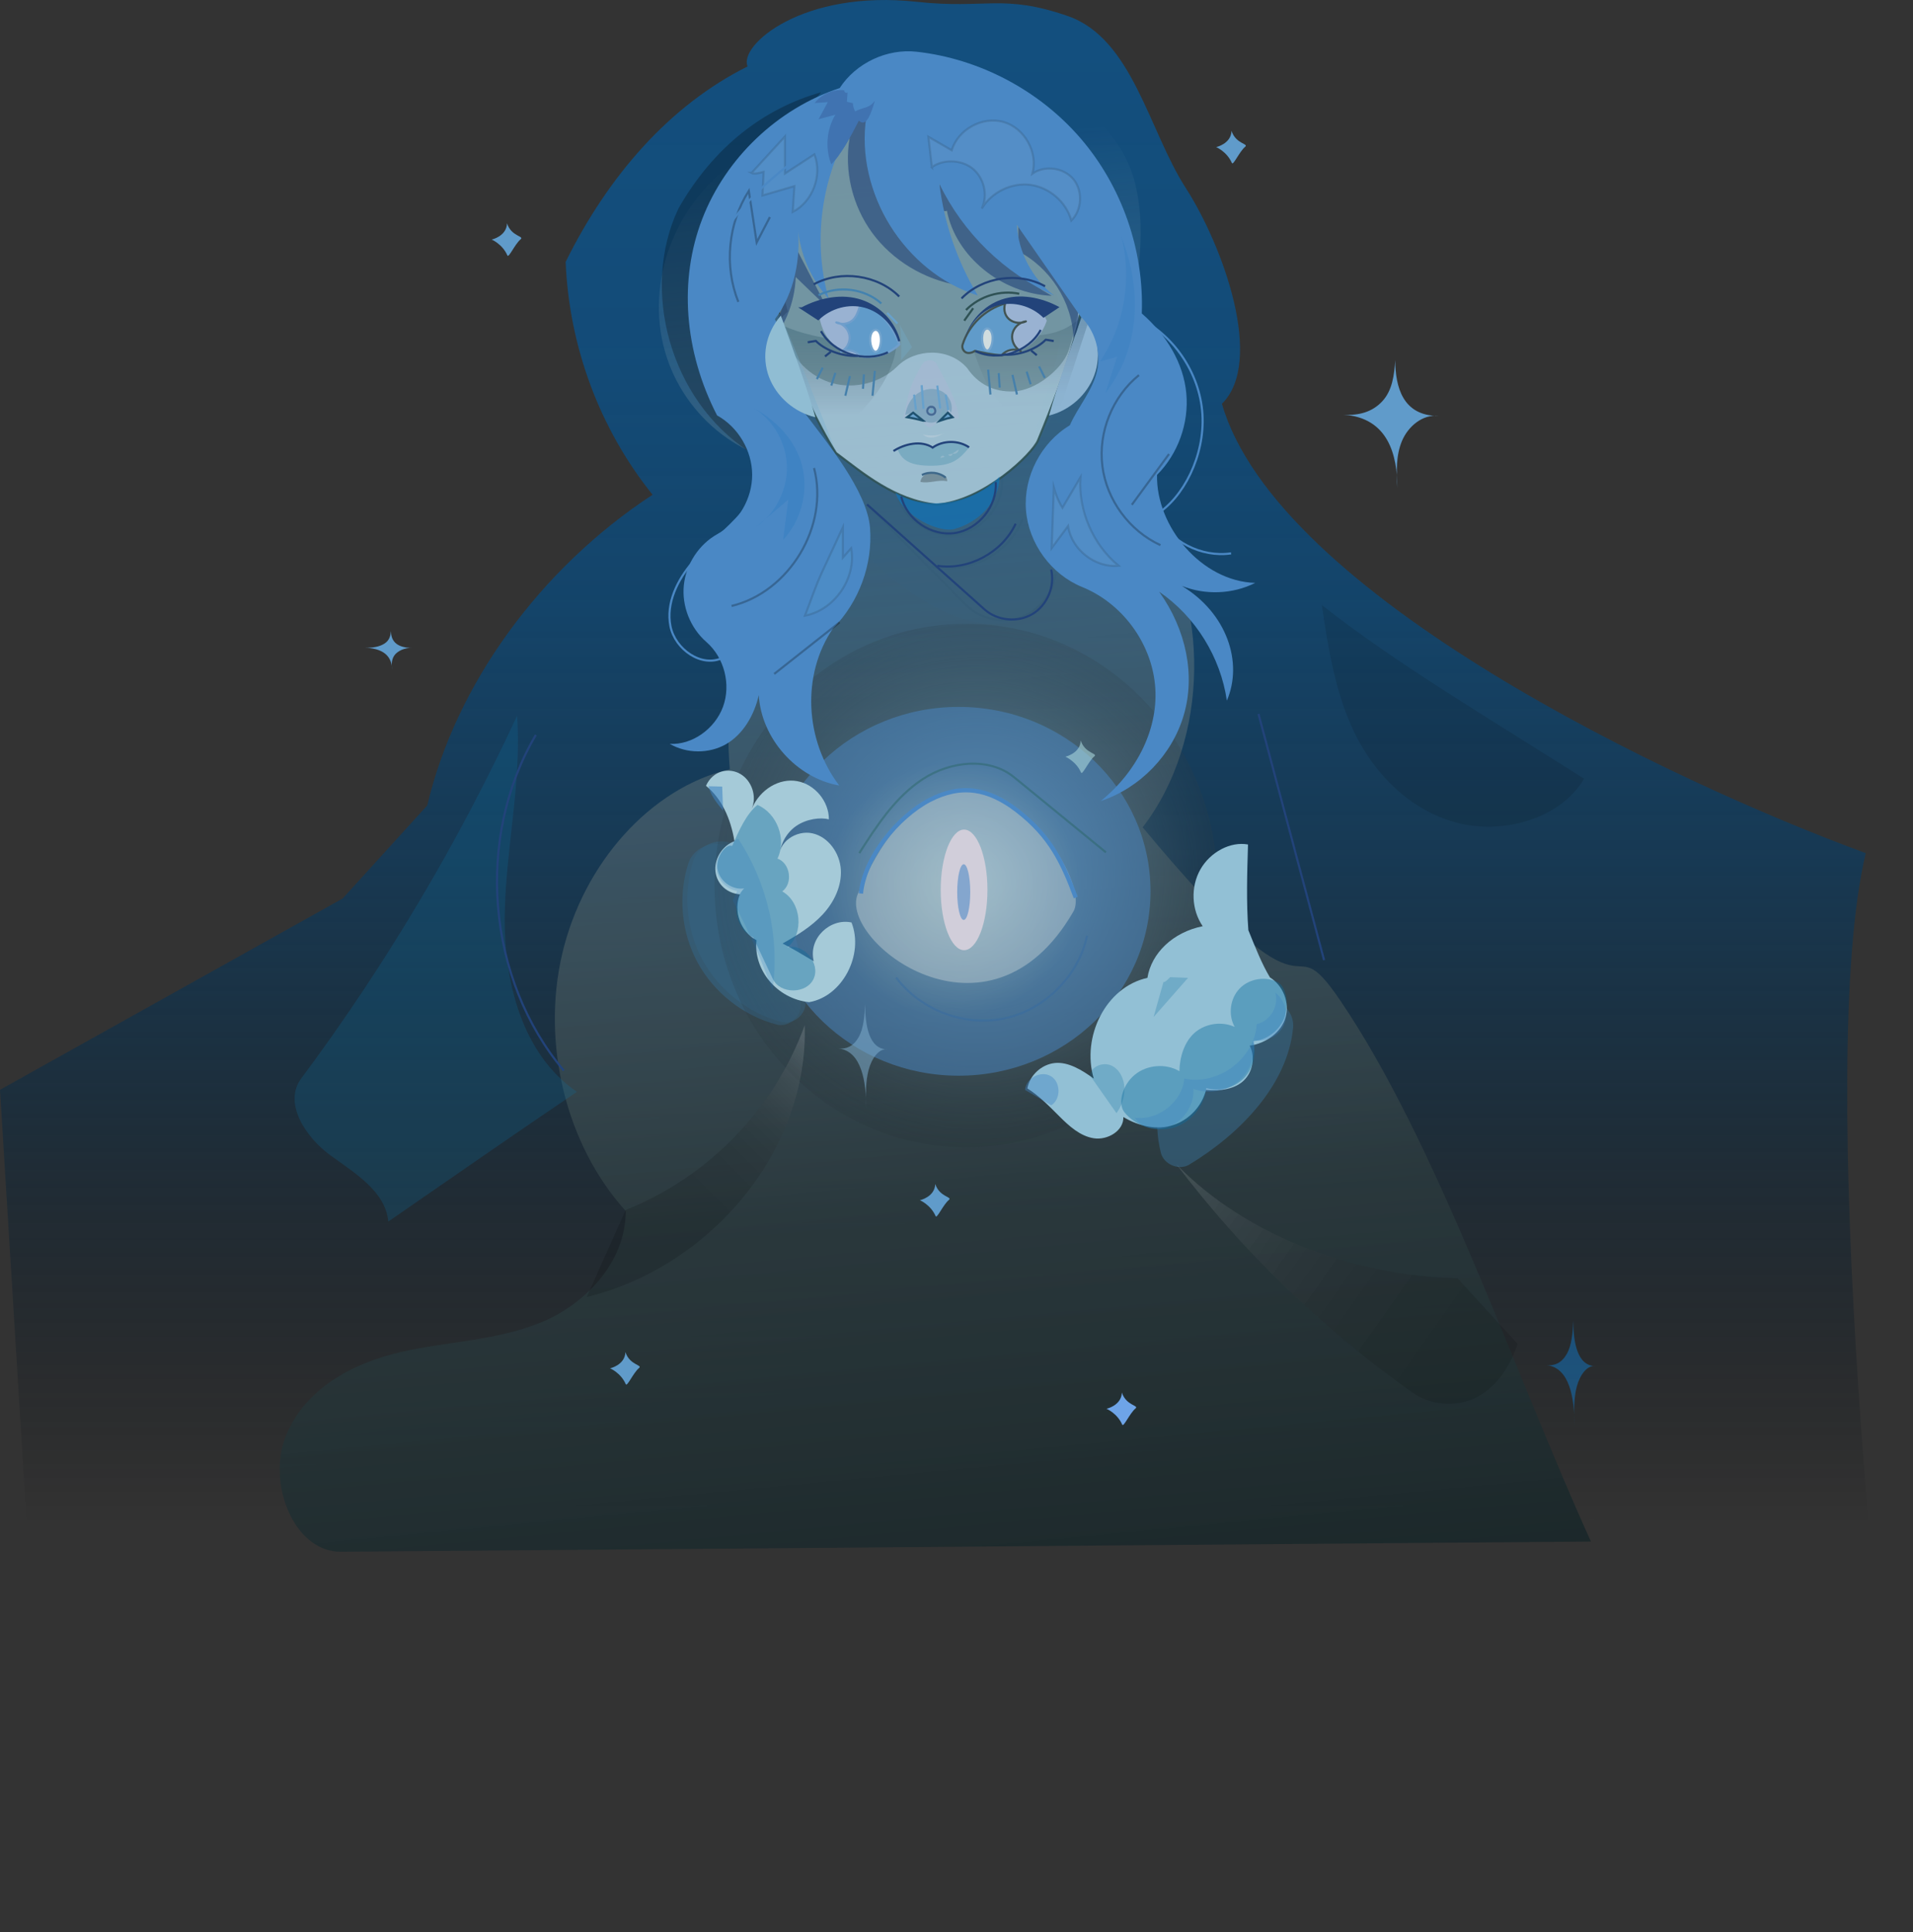<?xml version="1.0" encoding="UTF-8"?>
<svg xmlns="http://www.w3.org/2000/svg" xmlns:xlink="http://www.w3.org/1999/xlink" viewBox="0 0 217.02 219.21">
  <rect x="0" y="0" width="217.02" height="219.21" fill="#333333" stroke="none"/>
  <defs>
    <style>
      .cls-1 {
        fill: #1373bc;
      }

      .cls-1, .cls-2 {
        opacity: .53;
      }

      .cls-3 {
        opacity: .57;
      }

      .cls-3, .cls-4 {
        fill: #4a88c5;
      }

      .cls-5 {
        fill: #a4c4d6;
        opacity: .92;
      }

      .cls-5, .cls-6, .cls-7, .cls-8, .cls-9, .cls-10, .cls-11, .cls-12, .cls-13, .cls-14, .cls-15, .cls-16, .cls-17, .cls-18, .cls-19, .cls-20, .cls-21, .cls-22, .cls-23, .cls-24, .cls-25, .cls-26, .cls-27, .cls-28, .cls-29, .cls-30 {
        stroke-width: .24px;
      }

      .cls-5, .cls-8, .cls-10, .cls-11, .cls-12, .cls-13, .cls-14, .cls-15, .cls-16, .cls-17, .cls-18, .cls-19, .cls-20, .cls-21, .cls-22, .cls-24, .cls-31, .cls-27, .cls-28, .cls-29, .cls-30 {
        stroke-miterlimit: 10;
      }

      .cls-5, .cls-20, .cls-27 {
        stroke: #2f5255;
      }

      .cls-6 {
        stroke: #709ecb;
      }

      .cls-6, .cls-7, .cls-9, .cls-23, .cls-25, .cls-26 {
        stroke-linejoin: round;
      }

      .cls-6, .cls-25, .cls-32 {
        fill: #609bca;
      }

      .cls-33 {
        fill: #99b2d2;
      }

      .cls-34 {
        fill: #b8b1db;
      }

      .cls-34, .cls-10, .cls-22, .cls-35, .cls-36, .cls-28, .cls-29, .cls-30 {
        opacity: .25;
      }

      .cls-37, .cls-38, .cls-36 {
        fill: #0d6c9c;
      }

      .cls-37, .cls-39 {
        opacity: .41;
      }

      .cls-40 {
        fill: #a5cad8;
      }

      .cls-41 {
        fill: url(#Degradado_sin_nombre_69);
        opacity: .5;
      }

      .cls-42 {
        opacity: .55;
      }

      .cls-42, .cls-43 {
        fill: #bccddb;
      }

      .cls-44 {
        opacity: .8;
      }

      .cls-44, .cls-45, .cls-46, .cls-39, .cls-47 {
        fill: #3d82c3;
      }

      .cls-48, .cls-49 {
        opacity: .03;
      }

      .cls-48, .cls-49, .cls-50, .cls-51, .cls-52, .cls-53, .cls-54 {
        mix-blend-mode: multiply;
      }

      .cls-48, .cls-50, .cls-53 {
        fill: #74add0;
      }

      .cls-7 {
        fill: #fff;
      }

      .cls-7, .cls-26 {
        stroke: #74a5ce;
      }

      .cls-38 {
        opacity: .4;
      }

      .cls-55 {
        fill: #8db4d2;
      }

      .cls-45 {
        opacity: .56;
      }

      .cls-8 {
        stroke: #4382af;
      }

      .cls-8, .cls-9, .cls-11, .cls-12, .cls-13, .cls-16, .cls-17, .cls-18, .cls-21, .cls-22, .cls-23, .cls-24, .cls-31, .cls-27 {
        fill: none;
      }

      .cls-56 {
        fill: url(#Degradado_sin_nombre_67);
      }

      .cls-56, .cls-57 {
        opacity: .51;
      }

      .cls-9, .cls-17, .cls-18, .cls-19 {
        stroke: #22437a;
      }

      .cls-58, .cls-59, .cls-14, .cls-19, .cls-20 {
        fill: #22437a;
      }

      .cls-59, .cls-17 {
        opacity: .61;
      }

      .cls-10 {
        fill: #6da2cc;
      }

      .cls-10, .cls-28, .cls-29, .cls-30 {
        stroke: #2d4f6a;
      }

      .cls-11, .cls-22 {
        stroke: #000;
      }

      .cls-12, .cls-14 {
        stroke: #67a1cc;
      }

      .cls-60 {
        fill: #1f6f8c;
      }

      .cls-60, .cls-61 {
        opacity: .26;
      }

      .cls-13, .cls-31 {
        stroke: #4a88c5;
      }

      .cls-15 {
        fill: #67a1cc;
        stroke: #1f516f;
      }

      .cls-16 {
        stroke: #24625d;
      }

      .cls-16, .cls-62 {
        opacity: .42;
      }

      .cls-57 {
        fill: url(#Degradado_sin_nombre_68);
      }

      .cls-63 {
        fill: url(#Degradado_sin_nombre_71);
      }

      .cls-64 {
        fill: #a9d5da;
      }

      .cls-64, .cls-65 {
        opacity: .6;
      }

      .cls-66 {
        fill: url(#Degradado_sin_nombre_72);
      }

      .cls-61 {
        fill: #1d7a9b;
      }

      .cls-67 {
        fill: #4073b1;
      }

      .cls-68 {
        fill: #92c0d5;
      }

      .cls-69 {
        isolation: isolate;
      }

      .cls-70 {
        fill: #2f5255;
        opacity: .37;
      }

      .cls-46 {
        opacity: .59;
      }

      .cls-71 {
        fill: #d1ceda;
      }

      .cls-21 {
        stroke: #3e688a;
      }

      .cls-2 {
        fill: #7eadce;
      }

      .cls-72 {
        opacity: .11;
      }

      .cls-49, .cls-51 {
        fill: url(#linear-gradient);
      }

      .cls-65 {
        fill: url(#Degradado_sin_nombre_70);
      }

      .cls-23 {
        stroke: #4680ab;
      }

      .cls-24 {
        opacity: .47;
        stroke: #376ba2;
      }

      .cls-73 {
        fill: #2172bf;
        opacity: .18;
      }

      .cls-50, .cls-47 {
        opacity: .33;
      }

      .cls-25 {
        stroke: #425453;
      }

      .cls-26 {
        fill: #d1dddf;
      }

      .cls-51 {
        opacity: .09;
      }

      .cls-52 {
        fill: url(#linear-gradient-2);
        opacity: .14;
      }

      .cls-31 {
        stroke-width: .48px;
      }

      .cls-74 {
        fill: #8abed6;
      }

      .cls-75 {
        fill: #90bdd3;
      }

      .cls-76 {
        fill: #6ea4e7;
      }

      .cls-53 {
        opacity: .3;
      }

      .cls-62 {
        fill: #cad7da;
      }

      .cls-28 {
        fill: #559bca;
      }

      .cls-77 {
        mix-blend-mode: hard-light;
        opacity: .68;
      }

      .cls-77, .cls-54 {
        fill: #36617f;
      }

      .cls-29 {
        fill: #75a3cc;
      }

      .cls-54 {
        opacity: .23;
      }

      .cls-78 {
        fill: #0f73ba;
        opacity: .66;
      }

      .cls-30 {
        fill: #699cca;
      }
    </style>
    <linearGradient id="Degradado_sin_nombre_72" data-name="Degradado sin nombre 72" x1="108.51" y1="173.25" x2="108.51" y2="4.85" gradientUnits="userSpaceOnUse">
      <stop offset="0" stop-color="#000" stop-opacity="0"/>
      <stop offset="0" stop-color="#000001" stop-opacity="0"/>
      <stop offset=".15" stop-color="#051827" stop-opacity=".31"/>
      <stop offset=".3" stop-color="#0a2c46" stop-opacity=".56"/>
      <stop offset=".45" stop-color="#0e3b5e" stop-opacity=".75"/>
      <stop offset=".62" stop-color="#104670" stop-opacity=".89"/>
      <stop offset=".79" stop-color="#124c7a" stop-opacity=".97"/>
      <stop offset="1" stop-color="#134f7e"/>
    </linearGradient>
    <linearGradient id="Degradado_sin_nombre_71" data-name="Degradado sin nombre 71" x1="91.53" y1="17.26" x2="108.31" y2="194.38" gradientUnits="userSpaceOnUse">
      <stop offset="0" stop-color="#abcad8" stop-opacity="0"/>
      <stop offset=".29" stop-color="#698089" stop-opacity=".44"/>
      <stop offset=".68" stop-color="#2b3a3e" stop-opacity=".85"/>
      <stop offset="1" stop-color="#162224"/>
    </linearGradient>
    <radialGradient id="Degradado_sin_nombre_70" data-name="Degradado sin nombre 70" cx="110.81" cy="99.42" fx="110.81" fy="99.42" r="37.54" gradientUnits="userSpaceOnUse">
      <stop offset="0" stop-color="#92c0d5"/>
      <stop offset=".11" stop-color="#88b3c7" stop-opacity=".93"/>
      <stop offset=".31" stop-color="#6f92a2" stop-opacity=".76"/>
      <stop offset=".58" stop-color="#465c66" stop-opacity=".48"/>
      <stop offset=".92" stop-color="#0e1215" stop-opacity=".1"/>
      <stop offset="1" stop-color="#000" stop-opacity="0"/>
    </radialGradient>
    <radialGradient id="Degradado_sin_nombre_69" data-name="Degradado sin nombre 69" cx="108.07" cy="101" fx="108.07" fy="101" r="14.48" gradientUnits="userSpaceOnUse">
      <stop offset="0" stop-color="#97c0d4"/>
      <stop offset=".26" stop-color="#87b5d1"/>
      <stop offset=".75" stop-color="#6098c9"/>
      <stop offset="1" stop-color="#4a88c5"/>
    </radialGradient>
    <linearGradient id="Degradado_sin_nombre_68" data-name="Degradado sin nombre 68" x1="93.83" y1="47.01" x2="93.83" y2="31.73" gradientUnits="userSpaceOnUse">
      <stop offset="0" stop-color="#000" stop-opacity="0"/>
      <stop offset=".19" stop-color="#08171e" stop-opacity=".16"/>
      <stop offset=".6" stop-color="#1d516c" stop-opacity=".58"/>
      <stop offset="1" stop-color="#348ebc"/>
    </linearGradient>
    <linearGradient id="Degradado_sin_nombre_67" data-name="Degradado sin nombre 67" x1="117.25" y1="46.45" x2="117.25" y2="31.83" gradientUnits="userSpaceOnUse">
      <stop offset="0" stop-color="#000" stop-opacity="0"/>
      <stop offset=".13" stop-color="#010304" stop-opacity=".02"/>
      <stop offset=".27" stop-color="#050c11" stop-opacity=".09"/>
      <stop offset=".42" stop-color="#0b1b27" stop-opacity=".2"/>
      <stop offset=".57" stop-color="#143045" stop-opacity=".35"/>
      <stop offset=".73" stop-color="#1f4b6c" stop-opacity=".55"/>
      <stop offset=".88" stop-color="#2d6c9b" stop-opacity=".79"/>
      <stop offset="1" stop-color="#3a8ac6"/>
    </linearGradient>
    <linearGradient id="linear-gradient" x1="135.28" y1="132.06" x2="171.4" y2="157.58" gradientUnits="userSpaceOnUse">
      <stop offset="0" stop-color="#fff"/>
      <stop offset="0" stop-color="#f9f9f9"/>
      <stop offset=".09" stop-color="#c5c5c5"/>
      <stop offset=".17" stop-color="#969696"/>
      <stop offset=".26" stop-color="#6e6e6e"/>
      <stop offset=".35" stop-color="#4c4c4c"/>
      <stop offset=".45" stop-color="#303030"/>
      <stop offset=".55" stop-color="#1a1a1a"/>
      <stop offset=".67" stop-color="#0b0b0b"/>
      <stop offset=".8" stop-color="#020202"/>
      <stop offset="1" stop-color="#000"/>
    </linearGradient>
    <linearGradient id="linear-gradient-2" x1="93.46" y1="120.53" x2="69.64" y2="144.35" gradientUnits="userSpaceOnUse">
      <stop offset="0" stop-color="#fff"/>
      <stop offset="0" stop-color="#f5f5f5"/>
      <stop offset=".05" stop-color="#c7c7c7"/>
      <stop offset=".09" stop-color="#9c9c9c"/>
      <stop offset=".14" stop-color="#777"/>
      <stop offset=".2" stop-color="#565656"/>
      <stop offset=".25" stop-color="#3b3b3b"/>
      <stop offset=".32" stop-color="#252525"/>
      <stop offset=".4" stop-color="#141414"/>
      <stop offset=".49" stop-color="#080808"/>
      <stop offset=".63" stop-color="#010101"/>
      <stop offset="1" stop-color="#000"/>
    </linearGradient>
  </defs>
  <g class="cls-69">
    <g id="Capa_2">
      <g id="Capa_15">
        <path class="cls-11" d="M101.94,56.6c.92,2.75,4.04,4.57,6.89,4.01s5.05-3.43,4.85-6.33"/>
        <path class="cls-11" d="M98.36,57.23c3.72,3.78,7.44,7.57,11.16,11.35,1.58,1.6,4.09,2.2,6.22,1.47s3.76-2.73,4.03-4.96"/>
        <path class="cls-11" d="M105.63,64.25c4.14,1.04,8.86-1.41,10.4-5.39"/>
        <path class="cls-11" d="M88.8,7.66l10.26-.52"/>
        <path class="cls-66" d="M38.87,101.94c3.2-3.52,6.4-7.04,9.6-10.56,3.23-13.7,12.78-26.88,25.56-35.25-6.06-7.54-9.47-16.9-9.86-26.42,4.85-9.8,11.82-17.77,20.64-22.17-1.04-2.37,6.21-8.77,19.25-7.33,7.75.85,9.68-.94,17.05,1.6,7.37,2.54,9.19,12.97,13.41,19.52,4.22,6.55,8.97,19.69,4.1,24.48,6.24,21.62,50.91,42.87,73.04,50.98-5.79,24.17,1.83,97.81,5.36,122.42l-36.23-46.75L3.32,177.59,0,123.64l38.87-21.7Z"/>
        <path class="cls-63" d="M115.8,12c5.24-2.66,11.43,2.62,12.96,8.76s-.04,12.61-1.04,18.88c-1,6.27-1.23,13.35,2.38,18.32,7.35,10.12,7.14,26.02-.47,35.9,20.9,25.17,15.8,9.91,22.39,19.61,10.99,16.17,19.55,41.75,28.46,61.42l-141.81,1.16c-5.36.04-8.44-7.87-6.2-13.25s7.71-8.19,12.96-9.4,10.74-1.28,15.78-3.3c5.04-2.02,9.77-6.78,9.78-12.7-6.77-7.47-9.61-19-7.2-29.23s9.98-18.77,19-20.9c-.96-11.46,2.41-23.29,10.02-34.7-7.26.75-14.69-4.46-17.17-12.03s.21-16.82,7.81-22.26c-.39-5.74,2.57-11.58,7.2-14.22s10.66-1.91,25.13,7.93Z"/>
        <path class="cls-77" d="M82.96,96.24c-1.63-1.12-4.23-.23-4.85,1.65-1.21,3.71-.83,7.91,1.04,11.33s5.19,6.03,8.96,7.02c1.3.34,2.76-.83,2.71-2.17-.25-6.8-2.55-14.19-7.86-17.82Z"/>
        <path class="cls-77" d="M83.52,95.95c-1.63-1.12-4.23-.23-4.85,1.65-1.21,3.71-.83,7.91,1.04,11.33s5.19,6.03,8.96,7.02c1.3.34,2.76-.83,2.71-2.17-.25-6.8-2.55-14.19-7.86-17.82Z"/>
        <path class="cls-77" d="M146.7,116.61c.19-1.97-1.85-3.82-3.79-3.44-3.83.74-7.32,3.11-9.41,6.4-2.09,3.29-2.76,7.46-1.8,11.24.33,1.3,2.06,2.02,3.21,1.32,5.83-3.51,11.18-9.11,11.78-15.51Z"/>
        <path class="cls-54" d="M92.99,51.51c-4.29,5.25,20.07,29.9,26.95,13.99,6.88-15.91-.94-18.3-.94-18.3l-6.47,8.21-3.12,1.57-.02-.08-4.73-2.51s-10.16-4.72-11.67-2.88Z"/>
        <path class="cls-5" d="M87.02,26.76c.65,8.79,3.34,17.42,7.81,24.63,3.07,2.29,6.63,5.37,11.42,5.87,5.34-.39,10.88-5.77,11.51-7.3,3.33-8.07,5.77-15.12,5.62-22.63-.37-6.14-4.04-11.99-9.42-15-5.37-3.01-12.27-3.08-17.71-.19s-9.67,8.68-9.23,14.62Z"/>
        <path class="cls-55" d="M119.01,47.14c2.32-.56,4.31-2.33,5.13-4.57s.44-4.88-1.31-6.97c-1.4,3.94-2.8,7.88-3.82,11.54Z"/>
        <ellipse class="cls-65" cx="109.59" cy="100.47" rx="28.53" ry="29.7"/>
        <ellipse class="cls-41" cx="108.75" cy="101.12" rx="21.77" ry="20.92"/>
        <path class="cls-68" d="M130.17,110.93c.45-2.8,2.9-5.17,6.27-5.85-1.28-1.87-1.38-4.46-.27-6.43s3.4-3.21,5.41-2.84c-.1,3.27-.2,6.54.04,9.72.77,1.91,1.53,3.83,2.45,5.36,1.49.91,2.25,2.86,1.77,4.54s-2.18,2.92-4.06,3.21c.63,1.26.36,2.92-.65,3.92s-2.67,1.25-4.32,1.11c-.46,1.82-1.89,3.37-3.68,3.96s-3.86.2-5.69-.9c.05,1.57-1.8,2.65-3.35,2.41s-2.8-1.38-3.91-2.49-2.27-2.3-3.63-3.17c.27-1.5,1.62-2.73,3.13-2.88s3.07.8,4.4,1.77c-1.41-4.77,1.38-10.4,6.09-11.43Z"/>
        <path class="cls-40" d="M94.03,92.96c.02-2.04-1.59-3.98-3.6-4.34s-4.19.91-5.14,3.11c.59-1.38,0-3.15-1.28-3.91s-3.12-.44-3.92,1.33c1.75,1.42,2.8,3.68,3.23,6.29-1.29.47-2.21,1.83-2.17,3.2s1.04,2.67,2.79,2.83c-.76,1.86.03,4.21,1.88,5.2-.37,3.3,2.26,6.64,5.97,7.03,3.8-.65,6.24-5.41,4.81-9.04-2.39-.53-4.95,1.78-4.28,4.4-1.15-.69-2.3-1.38-3.54-2.02,1.64-.92,3.27-1.91,4.55-3.29s2.17-3.21,2.06-5.08-1.4-3.73-3.24-4.13-3.96,1.04-3.72,2.88c-.03-1.44.7-2.88,1.88-3.7s2.78-1.02,3.72-.76Z"/>
        <path class="cls-57" d="M85.98,35.2c4.12,3.42,10.31,3.47,15.7,4.12-.5,4.7-6.08,10.83-10.98,10.81"/>
        <path class="cls-56" d="M124.56,33.2c-3.5,7.13-9.34,4.05-14.62,5.15,1.2,3.12,2.73,10.45,9.76,9.71"/>
        <path class="cls-62" d="M97.31,101.43c-2.24,5.29,14.85,18.67,24.47,1.97,2.52-4.37-13.83-27.13-24.47-1.97Z"/>
        <ellipse class="cls-71" cx="109.37" cy="100.96" rx="2.65" ry="6.84"/>
        <ellipse class="cls-3" cx="109.33" cy="101.21" rx=".74" ry="3.16"/>
        <path class="cls-16" d="M97.48,96.79c2-3.13,4.08-6.35,7.19-8.39s7.53-2.56,10.4-.2c3.46,2.83,6.93,5.67,10.39,8.5"/>
        <path class="cls-24" d="M101.67,110.91c2.78,3.73,7.82,5.61,12.36,4.61s8.33-4.82,9.29-9.36"/>
        <path class="cls-31" d="M97.67,101.37c.37-4.05,4.17-8.72,7.78-10.6s6.69-1.31,9.92,1.17c3.81,2.93,5.21,5.97,6.67,9.89"/>
        <path class="cls-37" d="M144.99,111.45c-1.39-.73-3.25-.44-4.35.69s-1.34,2.99-.57,4.37c-1.46-.67-3.3-.41-4.52.64s-1.73,2.84-1.75,4.38c-1.55-.91-3.67-.74-5.06.4s-1.96,3.19-1.21,4.22c1.28,1.63,3.59,2.37,5.58,1.79s3.54-2.45,3.74-4.51c1.46.44,3.15,0,4.23-1.07s1.51-2.77,1.07-4.23c1.6-.12,3.07-1.26,3.59-2.78s.12-3.43-.76-3.9Z"/>
        <path class="cls-36" d="M131.99,111.41l-1.12,3.97c1.3-1.48,2.61-2.96,3.91-4.44-.68-.03-1.35-.05-2.03-.08-.3.3-.6.61-.76.55Z"/>
        <path class="cls-38" d="M83.06,95.98c.8-1.82,1.61-3.63,2.87-4.66,2.23.95,3.33,3.91,2.27,6.09,1.45.51,1.79,2.81.54,3.72,2.18,1.23,2.5,4.75.59,6.36,1.87-.49,3.78,1.81,2.97,3.56s-3.8,1.76-4.63.01c-.74-1.57-1.49-3.14-2.23-4.72-2.01-.91-2.57-3.98-1.02-5.55-1.39.23-2.86-.88-3.03-2.27s.99-2.82,1.68-2.55Z"/>
        <path class="cls-70" d="M89.12,38.07c.67,2.57,2.78,4.71,5.34,5.41s5.47-.06,7.35-1.93c2.03-2.01,5.85-2.17,7.92.22,1.2,1.78,2.99,2.72,5.25,2.64,2.52-.09,5.51-2.54,6.22-4.57.97-2.77.9-4.31,1.7-6.66,1.18-6.71-1.64-13.97-7.04-18.13s-13.14-5.03-19.44-1.17c-4.29,2.17-7.61,6.2-8.91,10.84s.56,9.31,1.62,13.36Z"/>
        <path class="cls-35" d="M104.41,54.67c1.01.23,2.02-.3,3.04-.07,0-.78-.6-.76-1.36-.92s-1.6.25-1.67.99Z"/>
        <path class="cls-34" d="M104.1,46.38c.21.61.74,2.13,1.39,2.1s1.35-1.5,1.52-2.25c.2.75.97,1.31,1.75,1.26,0-1.8-1.69-4.57-2.5-6.18-.31-.61-1.29-.56-1.64.02-2.11,3.5-1.53,4.67-2.31,6.34.76-.99,1.43-.8,1.81-1.3Z"/>
        <path class="cls-35" d="M128.52,43.24c-1.15,2.39-.53,5.51,1.46,7.27-2.22.25-3.49,2.9-3.1,5.1s1.91,3.99,3.38,5.67c-5.35-3.92-6.6-12.38-1.74-18.05Z"/>
        <path class="cls-35" d="M87.61,28.24c-4.06,4.82-4.76,12.21-1.54,18.65,4.44,4.73,3.93,13.19-1.54,17.66l-3.85,2.8c1.2-.09,2.39-.19,3.61.11l-1.54,1.27c4.69-1.44,8.5-5.44,9.73-10.19s-.18-10.09-3.59-13.62c-2.49-2.58-2.25-7.26.48-9.57l-1.75-7.11Z"/>
        <path class="cls-72" d="M149.95,68.63c.75,4.99,1.53,10.06,3.77,14.62s6.19,8.64,11.47,10.07,11.89-.44,14.51-4.98c-10.72-6.8-21.68-13.3-29.76-19.71Z"/>
        <path class="cls-36" d="M65.45,123.87c-6.23-4.25-8.31-12.56-8.19-20.1s1.94-15.03,1.4-22.56c-6.73,14.51-14.94,28.32-24.49,41.15-2.06,2.77.49,6.65,3.28,8.69s6.28,4.1,6.6,7.54c7.27-5.03,14.53-10.07,21.4-14.72Z"/>
        <path class="cls-35" d="M93.15,10.47c-6.45,1.8-12.2,6.18-16.18,13.18-4.36,9.17-.96,21.71,7.95,27.54l1.14-.24c-1.7-2.93-3.41-5.85-5.83-10.33.99-10.82,5.33-21.22,12.92-30.14Z"/>
        <path class="cls-36" d="M126.66,126.29l-3.02-4.3c.17-1.02,1.5-1.53,2.44-1.1s1.44,1.5,1.48,2.53-.29,2.03-.9,2.87Z"/>
        <path class="cls-50" d="M87.59,38.09c1.74,3.16,3.48,6.31,5.22,9.47.66,1.2,1.33,2.41,1.99,3.61-2.01-5.13-4.02-10.26-6.28-15.43l-.46-.61c-.25,1.06-.88,2.23-.47,2.96Z"/>
        <path class="cls-48" d="M118.64,30.88c2.09,2.77,1.99,6.63,1.17,10-.82,3.37-2.24,6.63-2.49,10.09.82-1.45,1.63-2.9,2.45-4.35-.19-2.77.57-5.59,2.11-7.89.9-1.35,1.06-3.16.4-4.65s-2.11-2.58-3.65-3.21Z"/>
        <path class="cls-53" d="M102.08,36.85l1.38,2.53c-.41.5-.83,1-1.24,1.5.03-1.25.06-2.51-.14-4.03Z"/>
        <path class="cls-74" d="M105.79,46.38l-.34.17c0,.17.18.32.32.26s.2-.3.01-.42Z"/>
        <path class="cls-42" d="M104.85,49.4c.31.24.74.29,1.13.21s.74-.26,1.09-.45c-.77.29-1.58.31-2.38.14.05.02.05.08.17.1Z"/>
        <path class="cls-43" d="M107.07,51.74c-.15-.11-.4.06-.36.24.16-.05.31-.11.47-.16-.03-.03-.08-.05-.11-.08Z"/>
        <path class="cls-43" d="M107.56,51.57c.05.11.18.17.3.15s.21-.14.2-.26c.31.12.7-.14.69-.47-.24.16-.47.32-.71.48-.18.04-.36.09-.48.11Z"/>
        <path class="cls-51" d="M133.49,132.14c7.52,9.91,16.57,18.65,26.72,25.83,2.06,1.45,4.91,1.7,7.18.61s3.88-3.45,4.77-6.11c-2.27-2.49-4.55-4.97-6.82-7.46-12.21-.26-24.27-5.09-31.84-12.87Z"/>
        <path class="cls-52" d="M91.29,116.31c-3.39,9.44-10.98,17.28-20.31,20.96-1.47,3.29-2.95,6.58-4.42,9.88,14.08-3.42,25.17-16.69,24.73-30.83Z"/>
        <path class="cls-61" d="M105.66,50.89c.6-.5,1.44-.76,2.25-.69s1.5-.03,2.04.56c-1.15,1.4-1.96,2.08-4.34,2.08s-3.34-.63-3.8-1.92c1.12-.77,2.8-.78,3.86-.02Z"/>
        <path class="cls-60" d="M103.68,46.82c1.86,2,2.83.94,3.83.03l.09-.52c.09.18.19.36.28.53.31-.91-.18-2-1.03-2.46s-1.95-.32-2.74.23-1.27,1.48-1.41,2.44c.39-.13.79-.26.99-.26Z"/>
        <path class="cls-78" d="M101.58,55.89c.87,2.71,4.99,4.59,6.68,4.13,2.75-.75,5.12-3.09,5.14-5.94-3.12,3.21-8.46,3.95-11.82,1.81Z"/>
        <path class="cls-59" d="M96.39,15.64c-.65,3.74.3,7.71,2.58,10.81s5.88,5.27,9.78,5.92c-7.42-3.25-11.85-11.8-10.06-19.44-2.08.32-3.69,2.38-3.44,4.39.23-.24.45-.48,1.13-1.68Z"/>
        <path class="cls-59" d="M107.42,23.91c1.01,5.2,6.21,9.42,11.89,9.65-5.38-3.1-9.81-7.6-12.65-12.86-.59,1.66-.08,3.61.76,3.21Z"/>
        <path class="cls-59" d="M115.37,28.43c3.74,1.88,6.28,5.82,6.4,9.92,1.51-2.32-.06-5.37-1.92-7.44s-4.19-4.13-4.34-6.87c.03,1.67.05,3.33-.14,4.39Z"/>
        <path class="cls-59" d="M86.81,39.58c2.11-2.16,3.36-5.13,3.46-8.15,1.15,1.11,2.3,2.22,3.46,3.32-1.16-2.24-2.31-4.47-3.47-6.71-.31,3.74-1.42,7.41-3.24,10.69-.09.19-.18.37-.2.85Z"/>
        <path class="cls-4" d="M98.28,13.25c-1.31,8.57,4.37,17.68,12.65,20.27-2.33-3.85-3.82-8.19-4.36-12.66,2.68,5.57,7.38,10.14,13.02,12.68-2.47-1.91-4.06-4.92-4.24-8.04,2.47,3.55,4.95,7.11,7.22,10.38,1.63,1.57,2.37,4.01,1.88,6.22s-2.2,4.11-3.08,6.15c-3.26,1.95-5.27,5.82-4.98,9.61s2.86,7.31,6.38,8.74c4.49,1.82,7.79,6.25,8.26,11.07s-1.94,9.8-6.16,13.21c4.47-1.48,8.12-5.25,9.43-9.78,1.32-4.52.27-9.67-2.8-13.97,4.12,2.82,6.97,7.42,7.68,12.36,1.87-4.34,0-9.95-5.13-13.03,2.66,1.08,5.79.96,8.35-.33-6.09-.17-11.27-6.4-11.14-12.25,2.39-2.4,3.64-5.89,3.32-9.27s-2.2-6.57-5.05-9.05c.27-7.17-2.26-14.42-6.94-19.86s-11.46-9.03-18.6-9.83c-3.37-.38-6.89,1.28-8.73,4.12-7.04,2.33-12.92,7.93-15.59,14.84s-2.07,15.02,1.68,22.3c2.39,1.32,3.97,3.99,3.98,6.72s-1.56,5.41-3.94,6.74c-2.1,1.17-3.56,3.4-3.81,5.79s.74,4.87,2.55,6.45c2.04,1.77,2.82,4.83,1.89,7.36s-3.53,4.35-6.04,4.2c1.93,1.13,4.47,1.14,6.4.03s3.2-3.32,3.7-5.56c.29,4.93,4.27,9.4,9.13,10.26-3.88-5.09-4.33-12.56-.69-17.85,2.93-2.97,4.5-7.23,4.18-11.39s-4.9-9.69-7.42-13.04c-1.83-4.03-1.26-6.51-3.37-10.63,2.23-2.95,2.97-6.96,2.59-10.48.22,3.01,1.48,5.93,3.51,8.16-1.95-6.91-.73-14.64,3.26-20.61.24.34.49.69.97-.02Z"/>
        <path class="cls-33" d="M92.93,35.05c-.1,2.06,1.12,4.12,2.97,5.02s4.23.6,5.79-.75c.18-.16.25-.43.17-.65-.53-1.53-1.68-2.83-3.13-3.54s-3.18-.83-5.8-.08Z"/>
        <path class="cls-33" d="M109.31,38.99c.4-1.6,1.46-3.02,2.88-3.87s3.17-1.11,4.77-.7c.92.23,1.51,1.32,1.79,1.96-.54,1.66-1.87,3.04-3.51,3.63s-3.54.4-5.93-1.02Z"/>
        <path class="cls-25" d="M113.65,40.29c.51-.6,1.44-.8,2.15-.46-.68-.34-1.09-1.15-.96-1.9s.79-1.38,1.54-1.47c-.57.27-1.28.2-1.79-.16s-.8-1.02-.57-1.87c-2.24.63-4.12,2.44-4.82,4.67-.11.34.08.75.4.89s.75,0,.99-.18c1,.22,2,.45,3.07.49Z"/>
        <path class="cls-9" d="M110.65,39.83c2.59,1.24,6.05.11,7.41-2.4"/>
        <path class="cls-9" d="M114,40.24c1.87.09,3.77-.78,4.63-1.7l.91.15"/>
        <path class="cls-9" d="M116.98,39.77l.64.53"/>
        <path class="cls-23" d="M112.1,41.94l.26,2.82"/>
        <path class="cls-23" d="M113.3,42.33l.11,1.64"/>
        <path class="cls-23" d="M114.86,42.53l.51,2.23"/>
        <path class="cls-23" d="M116.47,42.16l.45,1.44"/>
        <path class="cls-23" d="M117.88,41.57l.65,1.3"/>
        <path class="cls-9" d="M109.08,33.86c2.39-2.46,6.48-3.05,9.48-1.38"/>
        <path class="cls-26" d="M111.91,39.75c-.41-.17-.64-1.33-.39-2.02s.87-.57,1.04.22-.2,1.99-.66,1.8Z"/>
        <path class="cls-18" d="M101.36,51.17c1.3-.83,3.15-1.24,4.44-.39,1.2-.84,2.92-.85,4.14-.03"/>
        <path class="cls-21" d="M104.59,53.89c.85-.43,1.96-.31,2.69.3"/>
        <path class="cls-15" d="M106.62,47.73l.91-.91c.18.17.35.34.53.51-.41.09-.81.19-1.44.4Z"/>
        <path class="cls-8" d="M92.86,33.49c2.27-1.14,5.25-.75,7.12.94"/>
        <path class="cls-14" d="M100.64,35.5l1.17,1.21"/>
        <path class="cls-20" d="M109.39,36.38l1.01-1.41"/>
        <path class="cls-27" d="M109.59,35.17c1.54-1.57,3.89-2.29,6.04-1.84"/>
        <path class="cls-75" d="M92.5,47.34c-2.38-.56-4.42-2.33-5.26-4.57s-.45-4.88,1.34-6.97c1.43,3.94,2.87,7.88,3.92,11.54Z"/>
        <path class="cls-6" d="M97.51,40.36c-.49-.59-1.39-.79-2.08-.45.66-.34,1.06-1.14.93-1.88s-.76-1.36-1.49-1.45c.55.27,1.24.2,1.74-.16s.78-1.01,1.07-2.2c2,.78,3.57,2.68,4.35,4.84-1.2,1.21-3.07,1.66-4.51,1.3Z"/>
        <path class="cls-19" d="M90.96,34.99l1.86,1.21c1.4-1.35,3.46-1.9,5.28-1.41s3.3,1.99,3.92,3.92c-.54-2.1-2.23-3.89-4.33-4.59s-4.56-.28-6.72.87Z"/>
        <path class="cls-9" d="M100.73,39.97c-2.65,1.24-6.19.11-7.59-2.4"/>
        <path class="cls-9" d="M97.3,40.38c-1.92.09-3.86-.78-4.74-1.7l-.93.15"/>
        <path class="cls-9" d="M94.25,39.91l-.66.53"/>
        <path class="cls-23" d="M99.25,42.08c-.09.94-.18,1.88-.27,2.82"/>
        <path class="cls-23" d="M98.01,42.47l-.11,1.64"/>
        <path class="cls-23" d="M96.42,42.67c-.17.74-.35,1.49-.52,2.23"/>
        <path class="cls-23" d="M94.77,42.3c-.15.48-.31.96-.46,1.44"/>
        <path class="cls-23" d="M93.33,41.71l-.66,1.3"/>
        <path class="cls-9" d="M102.01,33.64c-2.45-2.46-6.64-3.05-9.7-1.38"/>
        <path class="cls-7" d="M99.44,39.89c.42-.17.65-1.33.39-2.02s-.89-.57-1.07.22.2,1.99.67,1.8Z"/>
        <path class="cls-15" d="M104.74,47.73l-1.15-.91c-.22.17-.44.34-.67.51.51.09,1.02.19,1.81.4Z"/>
        <path class="cls-12" d="M103.7,44.77l.21,1.73"/>
        <path class="cls-12" d="M104.56,43.7l.21,2.68"/>
        <path class="cls-12" d="M106.33,43.74l.33,2.6"/>
        <path class="cls-12" d="M107.28,44.77l.29,1.77"/>
        <path class="cls-22" d="M92.35,53.1c1.72,6.55-2.78,14.07-9.36,15.65"/>
        <path class="cls-22" d="M87.83,76.46l7.42-5.86"/>
        <path class="cls-22" d="M131.65,61.85c-3.52-1.61-6.11-5.12-6.59-8.97-.49-3.84,1.14-7.89,4.15-10.32"/>
        <path class="cls-22" d="M132.62,51.51l-4.22,5.76"/>
        <path class="cls-22" d="M83.76,34.25c-1.63-4.07-1.17-8.91,1.19-12.6.3,1.95.59,3.91.89,5.86.5-.96,1-1.92,1.5-2.88"/>
        <path class="cls-29" d="M105.72,18.99l-.4-3.47c.88.51,1.76,1.02,2.65,1.53.71-2.38,3.51-3.9,5.89-3.21s3.93,3.47,3.26,5.86c1.41-.98,3.56-.69,4.65.63s.99,3.48-.23,4.69c-.58-2.09-2.48-3.75-4.63-4.04s-4.42.82-5.53,2.68c.73-1.53.24-3.55-1.1-4.58s-3.42-.98-4.57-.1Z"/>
        <path class="cls-10" d="M85.26,19.62l3.79-4.14c0,1.4,0,2.81,0,4.21,1.11-.73,2.23-1.45,3.34-2.18.93,2.38-.19,5.37-2.46,6.54.06-.98.13-1.95.19-2.93-1.21.35-2.41.7-3.62,1.06.04-.89.09-1.78.13-2.68-.53.14-1.06.29-1.38.12Z"/>
        <path class="cls-30" d="M119.55,55.31l-.24,6.87c.62-.83,1.24-1.66,1.86-2.5.38,2.66,3.06,4.77,5.73,4.51-2.92-2.41-4.58-6.26-4.33-10.04-.68,1.15-1.36,2.31-2.04,3.46-.31-.52-.61-1.04-.98-2.31Z"/>
        <path class="cls-28" d="M93.2,65.03l2.42-5.2c0,1.14,0,2.29,0,3.43.31-.35.63-.71.94-1.06.62,3.37-1.87,7.01-5.24,7.65.63-1.6,1.16-3.25,1.88-4.81Z"/>
        <path class="cls-49" d="M133.49,132.14c7.52,9.91,16.57,18.65,26.72,25.83,2.06,1.45,4.91,1.7,7.18.61s3.88-3.45,4.77-6.11c-2.27-2.49-4.55-4.97-6.82-7.46-12.21-.26-24.27-5.09-31.84-12.87Z"/>
        <path class="cls-58" d="M120.19,34.85l-1.81,1.21c-1.36-1.35-3.38-1.9-5.15-1.41s-3.23,1.99-3.83,3.92c.53-2.1,2.18-3.89,4.23-4.59s4.45-.28,6.57.87Z"/>
        <path class="cls-17" d="M105.6,46.14c-.3.03-.51.41-.36.68s.58.31.77.08.07-.65-.22-.74c-.09.03-.19.05-.19-.02Z"/>
        <path class="cls-18" d="M98.36,57.23c4.44,3.97,8.88,7.94,13.33,11.91,1.45,1.3,3.77,1.52,5.44.52s2.57-3.14,2.12-5.04"/>
        <path class="cls-18" d="M102.24,56.33c.61,2.63,3.43,4.55,6.11,4.14,2.67-.41,4.8-3.07,4.61-5.77"/>
        <path class="cls-18" d="M106.34,64.19c3.56.54,7.36-1.51,8.88-4.77"/>
        <path class="cls-18" d="M63.96,121.46c-8.75-10.39-10.08-26.39-3.17-38.08"/>
        <path class="cls-18" d="M142.77,81c2.48,9.31,4.96,18.62,7.44,27.93"/>
        <path class="cls-32" d="M158.28,40.87c-.11,1.69-.33,3.44-1.48,4.67s-2.69,1.62-4.37,1.51c5.09.35,6.09,4.64,6.09,8.29-.1-1.8-.17-3.66.53-5.32s2.36-3.05,4.15-2.83c-4.09,0-4.9-3.32-4.92-6.32Z"/>
        <path class="cls-32" d="M44.35,71.61c-.05.51-.16,1.04-.74,1.41s-1.34.49-2.19.46c2.55.11,3.05,1.4,3.05,2.5-.05-.54-.08-1.11.26-1.61s1.18-.92,2.08-.86c-2.05,0-2.45-1-2.46-1.91Z"/>
        <path class="cls-1" d="M178.48,149.83c-.06,1.38-.17,2.81-.76,3.82s-1.39,1.32-2.26,1.23c2.63.29,3.15,3.8,3.15,6.78-.05-1.47-.09-2.99.27-4.35s1.22-2.49,2.15-2.32c-2.12,0-2.54-2.72-2.55-5.17Z"/>
        <path class="cls-2" d="M98.14,113.9c-.06,1.38-.17,2.81-.76,3.82s-1.39,1.32-2.26,1.23c2.63.29,3.15,3.8,3.15,6.78-.05-1.47-.09-2.99.27-4.35s1.22-2.49,2.15-2.32c-2.12,0-2.54-2.72-2.55-5.17Z"/>
        <path class="cls-32" d="M57.52,25.34c-.05,1.47-1.74,1.84-1.74,1.84,0,0,1.22.51,1.78,1.8.15.34.85-1.29,1.5-1.83.45-.37-1.05-.3-1.54-1.81Z"/>
        <path class="cls-32" d="M139.71,14.85c-.05,1.47-1.74,1.84-1.74,1.84,0,0,1.22.51,1.78,1.8.15.34.85-1.29,1.5-1.83.45-.37-1.05-.3-1.54-1.81Z"/>
        <path class="cls-32" d="M106.1,134.33c-.05,1.47-1.74,1.84-1.74,1.84,0,0,1.22.51,1.78,1.8.15.34.85-1.29,1.5-1.83.45-.37-1.05-.3-1.54-1.81Z"/>
        <path class="cls-32" d="M70.95,153.4c-.05,1.47-1.74,1.84-1.74,1.84,0,0,1.22.51,1.78,1.8.15.34.85-1.29,1.5-1.83.45-.37-1.05-.3-1.54-1.81Z"/>
        <path class="cls-76" d="M127.27,157.99c-.05,1.47-1.74,1.84-1.74,1.84,0,0,1.22.51,1.78,1.8.15.34.85-1.29,1.5-1.83.45-.37-1.05-.3-1.54-1.81Z"/>
        <path class="cls-64" d="M122.6,84.01c-.05,1.47-1.74,1.84-1.74,1.84,0,0,1.22.51,1.78,1.8.15.34.85-1.29,1.5-1.83.45-.37-1.05-.3-1.54-1.81Z"/>
        <path class="cls-13" d="M94.71,15.14c-4.58,2.82-8.99,6.12-12.07,10.52-3.08,4.41-4.69,10.08-3.28,15.27s6.31,9.52,11.68,9.31"/>
        <path class="cls-13" d="M86.63,50.78c.59,2.6-.68,5.29-2.4,7.32s-3.9,3.64-5.64,5.66-3.05,4.68-2.53,7.29,3.53,4.74,5.93,3.58"/>
        <path class="cls-13" d="M128.79,35.87c4.29,1.98,7.33,6.42,7.62,11.13.29,4.71-2.17,9.5-5.27,11.39,1.56,3.04,5.15,4.89,8.52,4.39"/>
        <path class="cls-67" d="M97.41,13.67c.89.89,1.45-.92,1.84-2.25-.63.92-1.4.73-2.24,1.22-.11-.24-.23-.48-.26-.94l-.67-.15.07-1.08c-.12.18-.46-.05-.35-.23-1.27-.14-2.6.43-3.38,1.45.5-.03.99-.07,1.49-.1l-1.05,1.94,1.91-.52c-1,1.67-1.18,3.81-.47,5.62.94-.81,2.2-3.1,3.13-4.94Z"/>
        <path class="cls-44" d="M85.52,46.3c2.24,1.41,3.7,3.99,3.75,6.64s-1.28,5.28-3.45,6.8c1.2-1.02,2.4-2.04,3.61-3.06-.2,1.53-.39,3.06-.59,4.58,1.95-2.1,2.81-5.15,2.26-7.95s-2.52-5.3-5.57-7Z"/>
        <path class="cls-46" d="M127.19,26.78c1.27,4.8.37,10.13-2.41,14.24.65-.18,1.29-.36,1.94-.53-.44,1.36-.87,2.73-1.31,4.09,3.56-4.52,4.46-11,1.78-17.8Z"/>
        <path class="cls-39" d="M119.26,125.4c1.12-.71,1.09-2.64-.05-3.31s-2.85.24-2.92,1.57c.87.5,1.74,1,2.97,1.75Z"/>
        <path class="cls-47" d="M128.71,126.8c2.65.39,5.4-1.77,5.65-4.44,3.8.87,7.99-2.28,8.21-6.17,1.52-.32,2.56-2.09,2.1-3.57,1.11.81,1.54,2.43.98,3.68s-2.07,2-3.41,1.69c.27,1.75-.45,3.63-1.83,4.75s-3.37,1.43-5.03.79c.1,1.67-.87,3.36-2.37,4.11s-3.44.51-4.29-.85Z"/>
        <path class="cls-45" d="M80.38,89.2l1.55.04c.03.91.07,1.81.1,2.72-.7-.84-1.4-1.69-1.65-2.76Z"/>
        <path class="cls-73" d="M83.74,95.15c3.34,5.03,4.76,11.3,3.89,17.28-1.18-3.48-2.73-6.82-4.5-10.27l.5-1.08c-1.22-.2-2.24-1.28-2.37-2.51s.64-2.5,2.49-3.42Z"/>
      </g>
    </g>
  </g>
</svg>